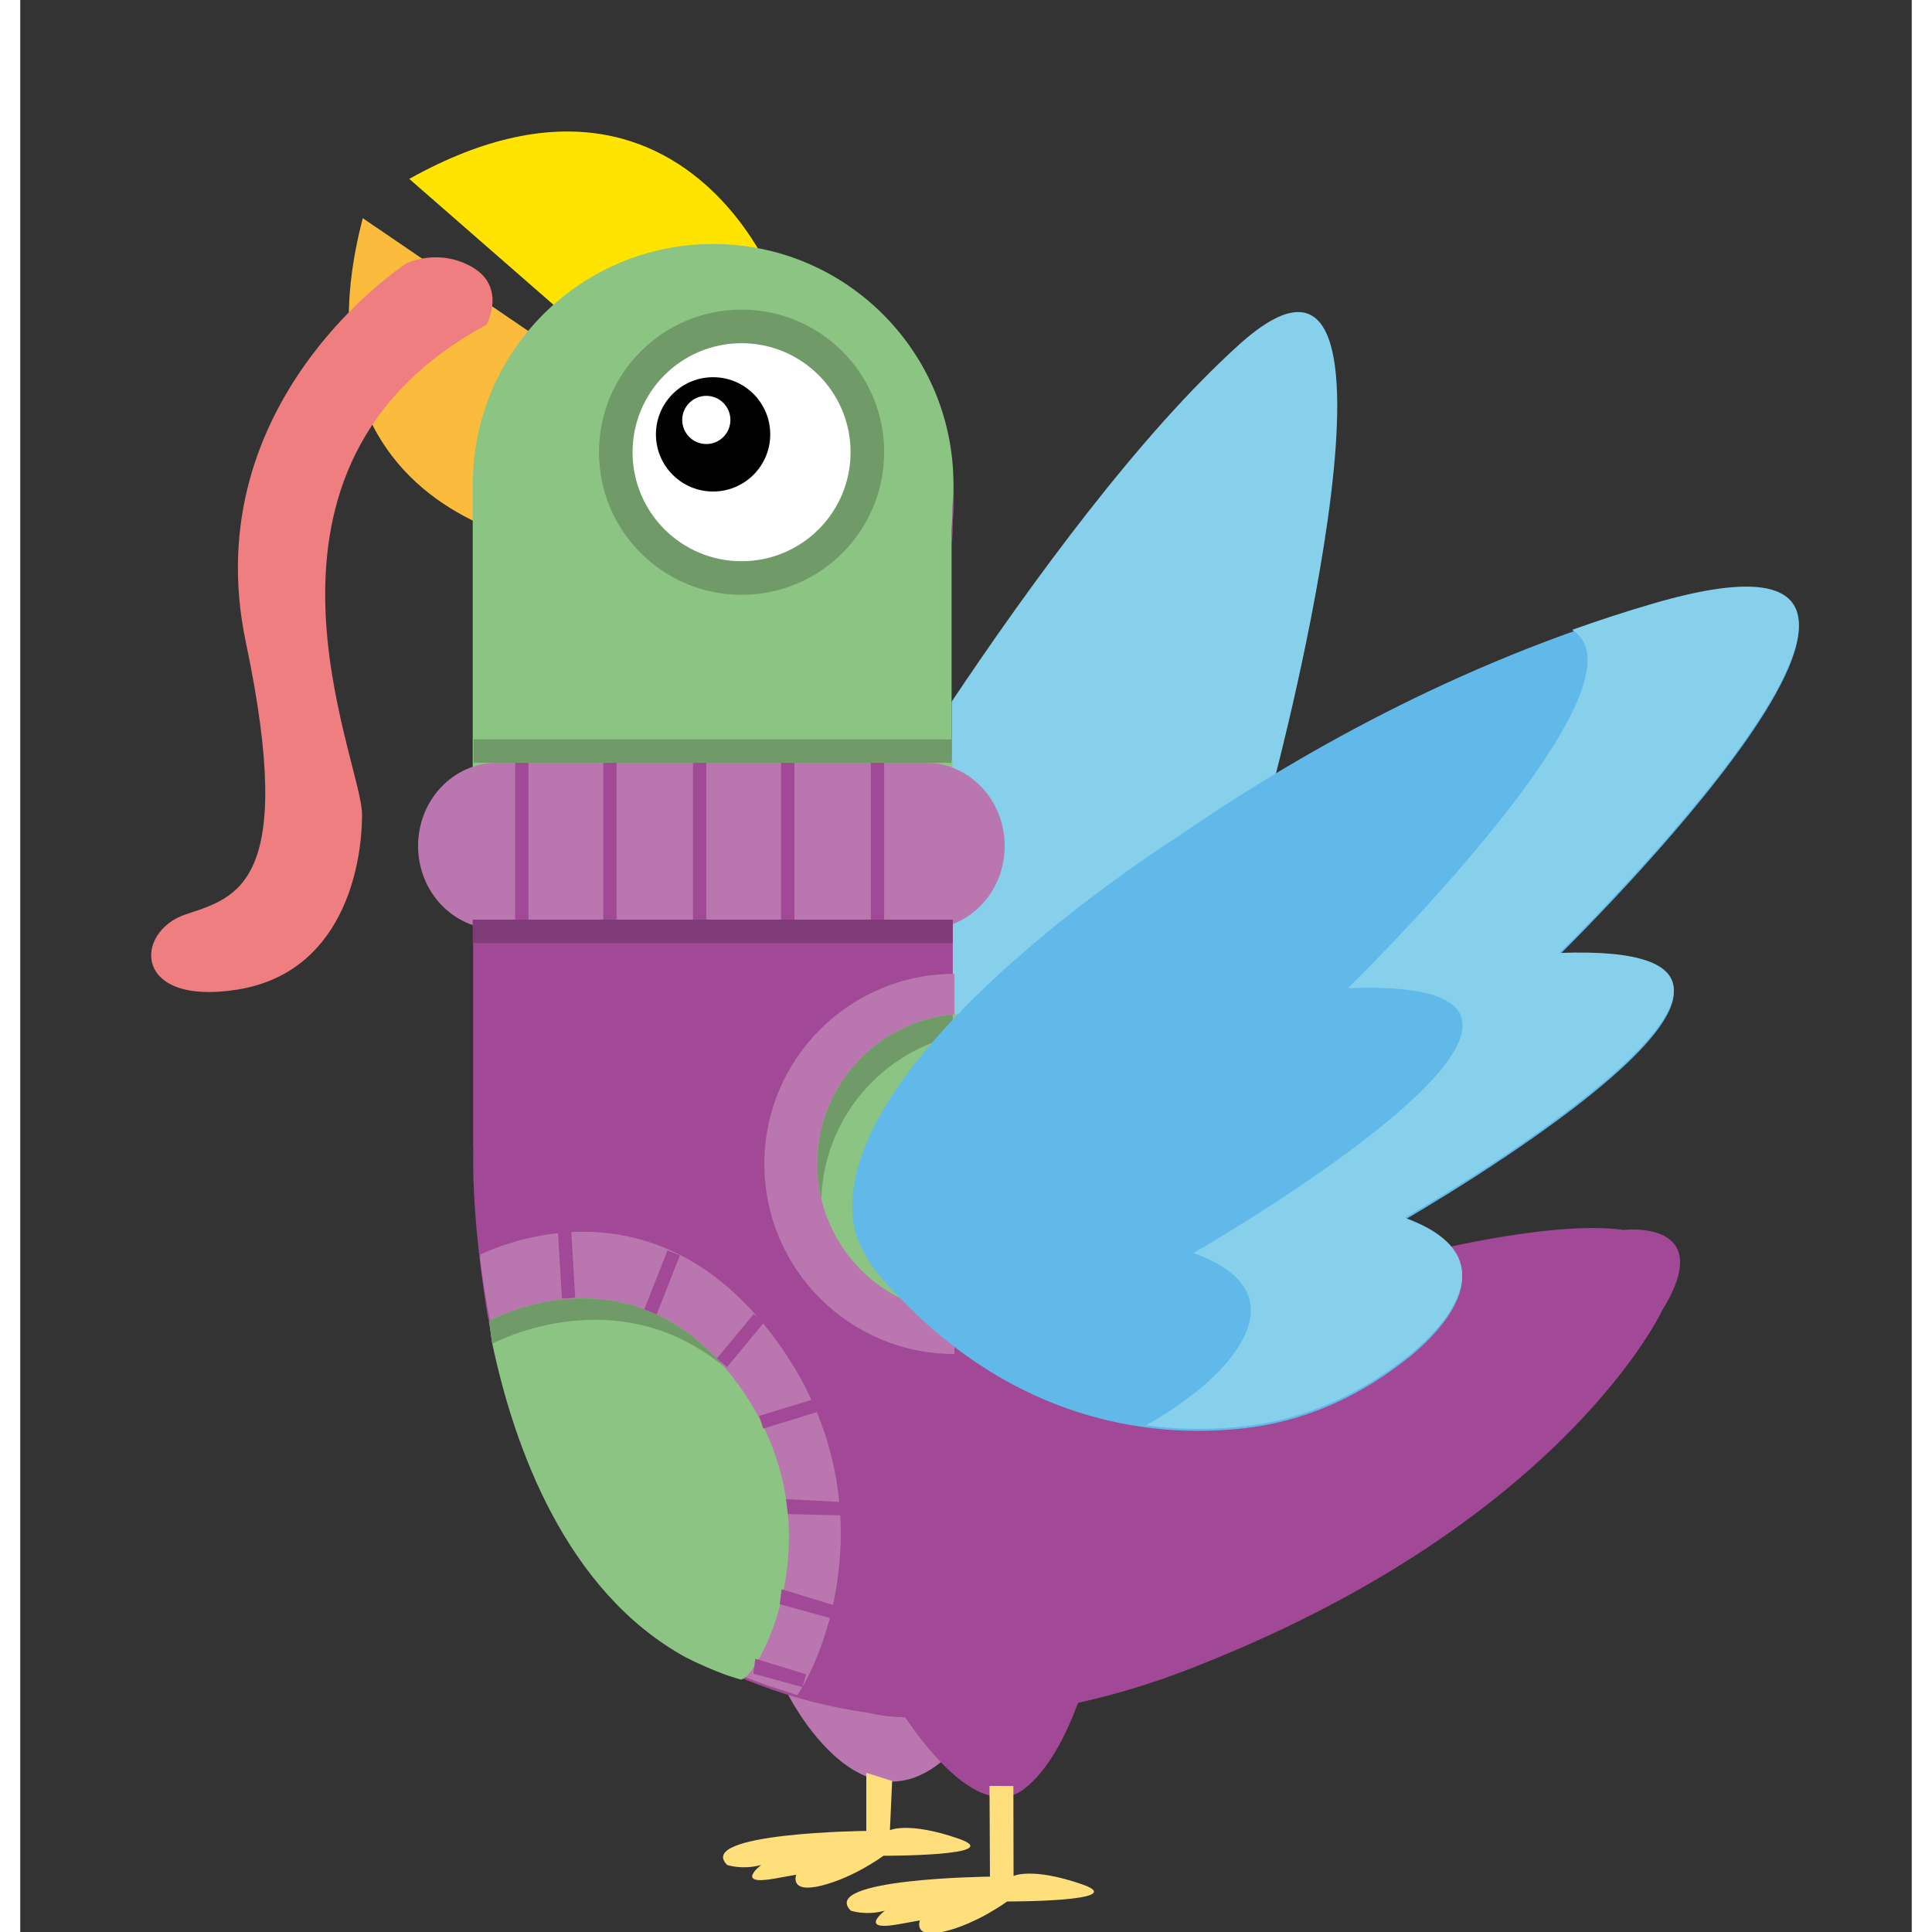 <?xml version="1.0" encoding="utf-8"?>
<!-- Generator: Adobe Illustrator 16.0.0, SVG Export Plug-In . SVG Version: 6.00 Build 0)  -->
<!DOCTYPE svg PUBLIC "-//W3C//DTD SVG 1.1//EN" "http://www.w3.org/Graphics/SVG/1.1/DTD/svg11.dtd">
<svg version="1.1" id="Layer_1" xmlns="http://www.w3.org/2000/svg" xmlns:xlink="http://www.w3.org/1999/xlink" x="0px" y="0px"
	 width="70px" height="70px" viewBox="0 0 644.59 658.395" enable-background="new 0 0 644.59 658.395"
	 xml:space="preserve">
<rect x="0" y="0" width="644.59" height="658.395" fill="#333333" stroke="none"/>
<path fill="#FFE401" d="M186.749,108.261c0,0,62.854-4.754,73.28,5.122c10.429,9.874-22.453-111.135-127.458-52.418L186.749,108.261
	z"/>
<path fill="#FBBC3E" d="M176.15,114.865c0,0,11.24,62.023,23.424,69.625c12.184,7.604-113.206,6.278-82.846-110.135L176.15,114.865z
	"/>
<path fill="#BA76AF" d="M260.529,575.356c0,0,29.159,61.193,63.761,13.717c34.602-47.476-22.104-32.992-22.104-32.992"/>
<path fill="#FFDF7B" d="M288.319,604.135v19.813c0,0-58.509,0.594-47.416,11.601c0,0,5.166,1.778,11.6,0
	c0,0-9.314,7.113,4.488,4.657c13.802-2.456,7.451-1.354,7.451-1.354s-2.539,6.52,8.637,3.725
	c11.177-2.794,21.083-10.16,21.083-10.16s42.675,0.084,25.571-5.843c-17.104-5.927-23.371-2.87-23.371-2.87l0.763-16.773"/>
<path fill="#86D0EC" d="M309.407,382.74l-41.334-64.666c0,0,80-140,147.334-200.667s12.04,148.011,12.04,148.011"/>
<path fill="#A14996" d="M546.395,419.129c-25.345-3.495-71.011,8.538-71.011,8.538l-108.865,46.178l-1.135-31.928l-9.47-5.219
	l58.321-53.958l-65.576,5.166c0.223-0.845,0.429-1.69,0.627-2.535l-31.493,4.075V264.335c-0.131-0.181-0.24-0.331-0.342-0.469
	v-78.229c0.217-2.372,0.342-4.77,0.342-7.197c0-0.2-0.014-0.397-0.016-0.598c0.242-2.564,0.379-5.161,0.379-7.789
	c0-45.234-36.67-81.903-81.903-81.903c-44.512,0-80.702,35.513-81.849,79.748h-0.07v223h0.055
	c-0.306,13.035,0.744,28.923,3.47,48.169c0.054,0.379,0.113,0.749,0.168,1.126c0.417,2.925,0.861,5.875,1.357,8.874l0.073-0.005
	c10.752,60.545,37.661,94.923,68.794,113.835c3.976,2.603,9.128,5.304,15.604,8.104c0.098,0.043,0.195,0.085,0.292,0.128
	c0.129,0.056,0.262,0.112,0.394,0.168c2.283,0.987,4.576,1.906,6.875,2.76c12.686,4.831,25.343,7.937,37.787,9.665
	c3.56,0.867,7.685,1.391,12.409,1.531c5.528,8.338,25.491,35.944,40.522,24.381c8.258-6.353,14.28-18.364,18.352-29.332
	c15.92-3.501,30.535-8.422,43.237-13.632c122.602-49.084,155.696-119.877,155.696-119.877l-0.005,0.001
	C578.919,415.365,546.395,419.129,546.395,419.129z"/>
<path fill="#8BC483" d="M317.654,265.822v-6.487c-0.13-0.181-0.242-0.331-0.342-0.469v-78.229c0.217-2.372,0.342-4.77,0.342-7.197
	c0-0.2-0.014-0.397-0.016-0.598c0.242-2.564,0.379-5.161,0.379-7.789c0-45.234-36.67-81.903-81.904-81.903
	c-44.511,0-80.701,35.513-81.848,79.748h-0.07v102.925H317.654z"/>
<path fill="#EF7E81" d="M131.609,89.741c0,0-72.141,46.49-54.722,129.201c17.419,82.71-3.169,86.836-20.588,92.691
	c-17.419,5.854-18.211,31.193,17.421,25.65c35.631-5.543,42.757-41.043,42.757-59.717c0-18.672-47.583-118.448,42.468-166.911
	c0,0,6.822-12.697-4.758-19.526S131.609,89.741,131.609,89.741z"/>
<path fill="#FFDF7B" d="M330.306,608.646l0.15,30.882c0,0-58.509,0.593-47.416,11.601c0,0,5.166,1.778,11.602,0
	c0,0-9.317,7.112,4.486,4.656c13.802-2.455,7.452-1.354,7.452-1.354s-2.54,6.52,8.636,3.726
	c11.178-2.795,21.084-10.161,21.084-10.161s42.675,0.084,25.57-5.843c-17.104-5.927-23.369-2.869-23.369-2.869l-0.066-30.637"/>
<circle fill="#709B68" cx="245.813" cy="154.11" r="48.594"/>
<circle fill="#FFFFFF" cx="245.812" cy="154.11" r="37.149"/>
<g>
	<circle fill="#010102" cx="236.106" cy="148.024" r="19.479"/>
	<circle fill="#FFFFFF" cx="233.8" cy="143.11" r="8.211"/>
</g>
<ellipse fill="#BA76AF" cx="162.417" cy="288.279" rx="26.846" ry="28.324"/>
<ellipse fill="#BA76AF" cx="308.632" cy="288.279" rx="26.847" ry="28.324"/>
<rect x="162.418" y="259.956" fill="#BA76AF" width="146.213" height="56.647"/>
<rect x="154.195" y="313.398" fill="#803B79" width="163.598" height="8"/>
<rect x="229.26" y="259.956" fill="#A14996" width="4.539" height="53.442"/>
<rect x="259.279" y="259.956" fill="#A14996" width="4.54" height="53.442"/>
<rect x="289.868" y="259.956" fill="#A14996" width="4.539" height="53.442"/>
<rect x="168.652" y="259.956" fill="#A14996" width="4.539" height="53.442"/>
<rect x="198.673" y="259.956" fill="#A14996" width="4.539" height="53.442"/>
<path fill="#BA76AF" d="M156.709,428.837c3.008,25.865,14.71,88.729,58.818,124.729c3.856,2.965,7.805,5.656,11.822,8.097
	c4.084,2.673,9.375,5.447,16.023,8.322c0.101,0.044,0.201,0.087,0.301,0.131c0.133,0.058,0.27,0.116,0.404,0.173
	c2.344,1.014,4.699,1.958,7.06,2.834c1.189,0.453,2.378,0.889,3.567,1.312c3.348,1.018,6.299,1.979,8.9,2.893
	c0.406,0.12,0.811,0.248,1.217,0.365c11.365-17.05,29.66-69.899-6.686-120.227c-39.137-54.19-88.694-35.798-101.289-29.974
	C156.899,427.896,156.836,428.353,156.709,428.837z"/>
<path fill="#8BC483" d="M160.682,456.774c0.043,0.299,0.09,0.602,0.133,0.9c7.402,35.107,24.91,84.567,66.004,107.144
	c2.064,1.058,4.344,2.132,6.871,3.225c0.083,0.036,0.166,0.073,0.248,0.109c0.109,0.047,0.223,0.096,0.335,0.143
	c1.942,0.84,3.894,1.622,5.848,2.347c1.581,0.602,3.671,1.146,5.251,1.688c4.803,1.475,35.109-50.939-0.544-100.308
	c-35.726-49.47-85.046-21.87-85.046-21.87c0.234,1.85,0.482,3.735,0.758,5.664C160.584,456.139,160.635,456.453,160.682,456.774z"/>
<path fill="#709B68" d="M160.682,456.771c0.043,0.299,0.09,0.602,0.133,0.9c0.014,0.068,0.031,0.14,0.045,0.208
	c6.818-3.402,44.919-20.299,79.07,7.93c-35.166-40.828-80.148-15.661-80.148-15.661c0.234,1.85,0.482,3.735,0.758,5.664
	C160.584,456.135,160.635,456.449,160.682,456.771z"/>
<rect x="184.051" y="419.951" transform="matrix(0.998 -0.06 0.06 0.998 -25.635 12.006)" fill="#A14996" width="4.539" height="22.496"/>
<rect x="216.511" y="426.023" transform="matrix(0.931 0.366 -0.366 0.931 174.927 -49.752)" fill="#A14996" width="4.539" height="21.614"/>
<rect x="243.265" y="446.988" transform="matrix(0.77 0.638 -0.638 0.77 347.84 -51.611)" fill="#A14996" width="4.539" height="19.729"/>
<rect x="259.686" y="472.013" transform="matrix(0.293 0.956 -0.956 0.293 645.865 90.162)" fill="#A14996" width="4.54" height="19.728"/>
<polygon fill="#A14996" points="261.598,515.988 260.98,510.878 279.623,511.863 279.396,516.396 "/>
<rect x="154.527" y="251.956" fill="#709B68" width="162.785" height="8"/>
<polygon fill="#A14996" points="258.83,546.684 259.475,541.577 277.317,547.071 275.994,551.412 "/>
<polygon fill="#A14996" points="249.826,570.353 250.494,565.253 267.834,570.594 266.512,574.935 "/>
<path fill="#BA76AF" d="M318.353,331.876c-35.776,0-64.778,29.003-64.778,64.777c0,35.776,29.002,64.778,64.778,64.778V331.876z"/>
<circle fill="#8BC483" cx="322.748" cy="396.654" r="51.154"/>
<path fill="#709B68" d="M317.793,345.743c-25.926,2.493-46.199,24.332-46.199,50.911c0,4.069,0.489,8.021,1.387,11.816
	c0.937-26.81,19.704-49.083,44.813-55.314V345.743z"/>
<path fill="#61B9E9" d="M394.846,284.888c38.375-26.513,94.608-58.997,161.643-78.548c128-37.334-32,119.083-32,119.083
	c112-4.251-52.667,90.25-52.667,90.25c44,16,0,48,0,48c-12.803,9.989-25.666,16.178-37.991,19.726
	c-0.705,0.216-2.354,0.695-4.823,1.259c-6.028,1.423-11.902,2.235-17.557,2.579c-26.55,1.995-72.021-2.659-112.949-46.286
	l0.013-0.013c-8.084-7.912-13.803-16.62-14.805-25.838l-0.014,0.017c-0.011-0.126-0.011-0.254-0.021-0.38
	c-0.061-0.631-0.098-1.265-0.111-1.9c-0.012-0.323-0.018-0.646-0.021-0.971c0-0.058,0-0.116,0-0.175
	C283.04,355.121,394.7,284.979,394.846,284.888z"/>
<path fill="#86D0EC" d="M399.821,475c0,0,44-32,0-48c0,0,164.667-94.501,52.667-90.25c0,0,106.166-103.791,76.342-122.096
	c8.994-3.215,18.215-6.233,27.658-8.987c128-37.334-32,119.083-32,119.083c112-4.251-52.667,90.25-52.667,90.25c44,16,0,48,0,48
	c-12.803,9.989-25.666,16.178-37.991,19.726c-0.705,0.216-2.354,0.695-4.823,1.259c-6.028,1.423-11.902,2.235-17.557,2.579
	c-7.854,0.59-17.364,0.598-27.923-0.813C388.939,482.791,394.387,479.241,399.821,475z"/>
</svg>
